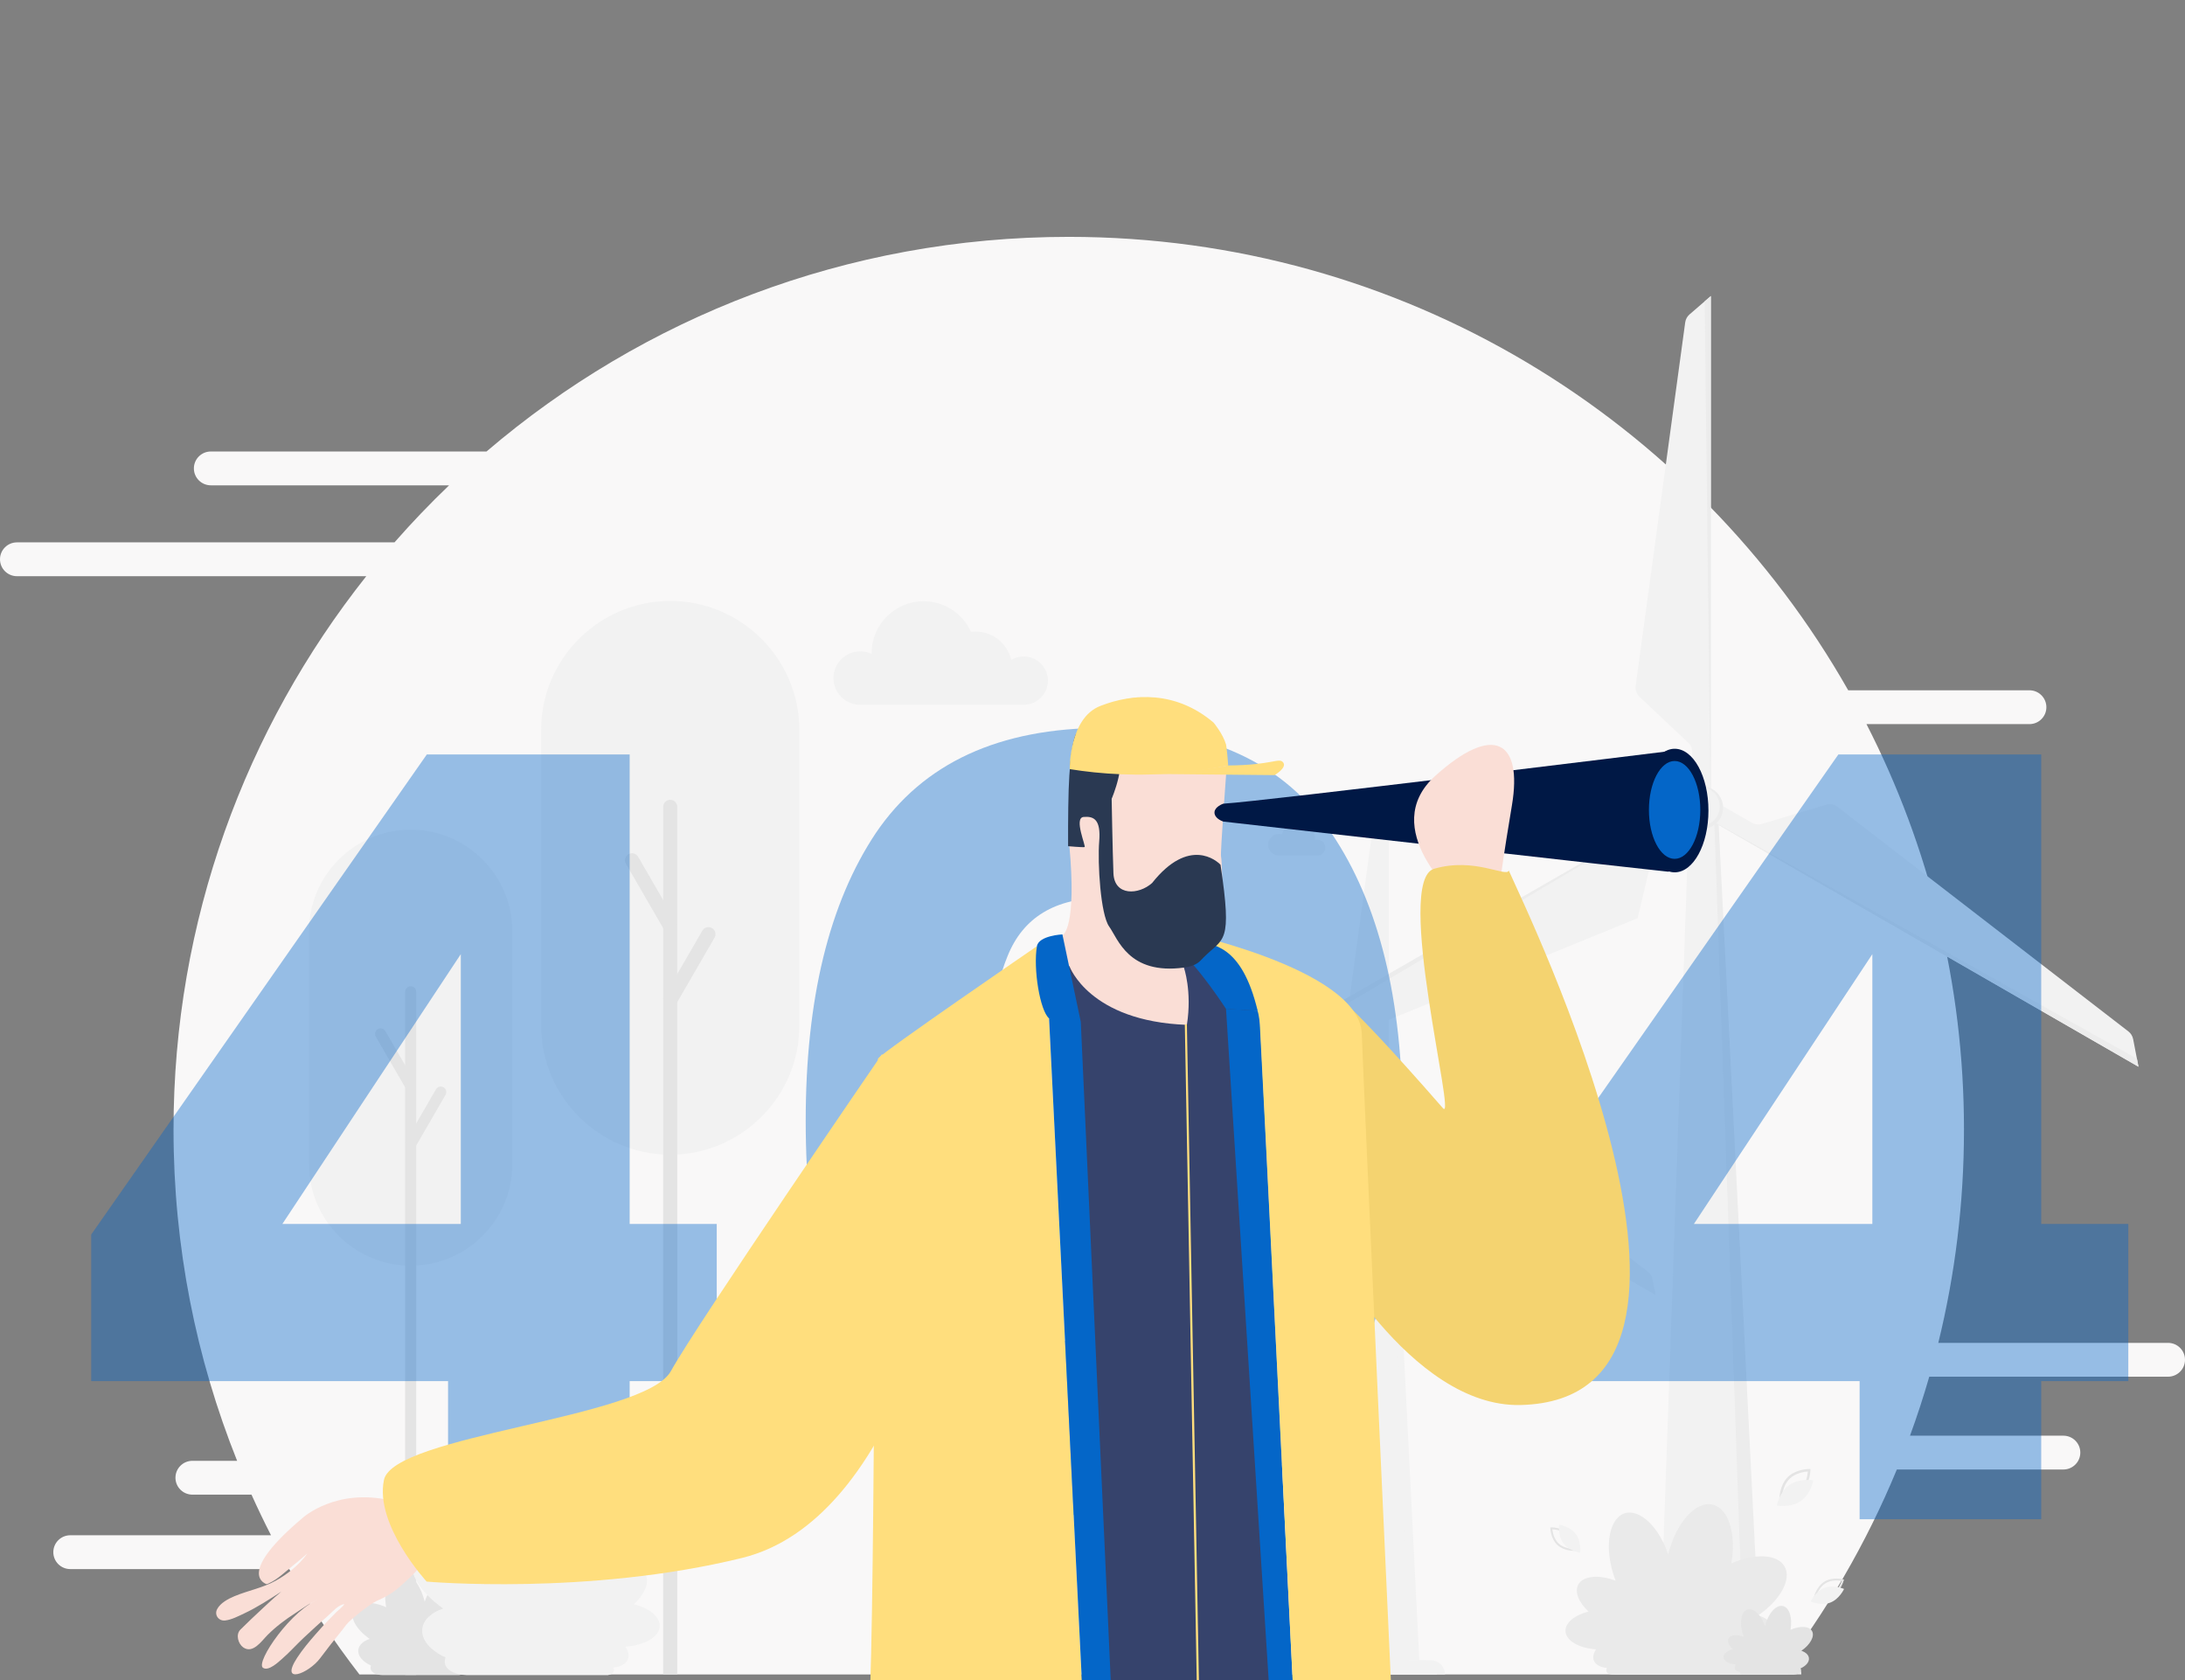 <svg width="502" height="386" viewBox="0 0 502 386" fill="none" xmlns="http://www.w3.org/2000/svg">
<rect x="0" y="0" width="502" height="386" fill="#808080" stroke="none"/>
<g clip-path="url(#clip0_85_889)">
<path d="M498.102 308.489H445.321C449.176 292.796 451.221 276.394 451.221 259.517C451.221 225.97 443.143 194.306 428.822 166.349H466.254C468.408 166.349 470.152 164.61 470.152 162.462C470.152 160.317 468.408 158.575 466.254 158.575H424.624C389.297 96.385 322.336 54.413 245.543 54.413C194.466 54.413 147.74 72.982 111.776 103.718H48.441C46.289 103.718 44.543 105.459 44.543 107.605C44.543 109.75 46.289 111.491 48.441 111.491H103.179C98.808 115.673 94.623 120.046 90.634 124.595H3.898C1.746 124.595 0 126.334 0 128.482C0 130.629 1.746 132.368 3.898 132.368H84.151C56.423 167.321 39.866 211.489 39.866 259.517C39.866 286.393 45.053 312.063 54.478 335.585H44.209C42.057 335.585 40.311 337.324 40.311 339.471C40.311 341.619 42.057 343.358 44.209 343.358H57.781C59.2 346.509 60.694 349.621 62.264 352.686H16.147C13.993 352.686 12.249 354.425 12.249 356.572C12.249 358.72 13.993 360.459 16.147 360.459H66.46C71.267 368.921 76.659 377.01 82.583 384.667H408.504C419.575 370.353 428.791 354.538 435.796 337.583H474.049C476.203 337.583 477.947 335.844 477.947 333.697C477.947 331.549 476.203 329.81 474.049 329.81H438.82C440.446 325.364 441.925 320.846 443.245 316.262H498.102C500.256 316.262 502 314.523 502 312.376C502 310.228 500.256 308.489 498.102 308.489Z" fill="#F9F8F8"/>
<path d="M331.988 384.656H307.071C307.071 382.862 308.529 381.407 310.329 381.407H328.732C330.529 381.407 331.988 382.862 331.988 384.656Z" fill="#F2F2F2"/>
<path d="M326.084 381.407H312.973L317.235 260.29L320.097 262.187L326.084 381.407Z" fill="#F2F2F2"/>
<path d="M330.133 384.656H305.216C305.216 382.862 306.674 381.407 308.474 381.407H326.877C328.674 381.407 330.133 382.862 330.133 384.656Z" fill="#F2F2F2"/>
<path d="M317.674 261.361L380.371 297.458L379.685 293.904C379.549 293.202 379.164 292.576 378.598 292.139L337.638 260.521C336.888 259.942 335.906 259.759 334.997 260.03L326.779 262.478C326.004 262.709 325.166 262.611 324.467 262.207L319.006 259.062L317.674 261.361Z" fill="#F2F2F2"/>
<path d="M316.345 259.064L253.648 295.161L257.071 296.345C257.75 296.58 258.494 296.56 259.16 296.287L307.086 276.727C307.968 276.368 308.623 275.606 308.844 274.68L310.824 266.373C311.011 265.585 311.518 264.908 312.222 264.501L317.677 261.361L316.345 259.064Z" fill="#F2F2F2"/>
<path d="M319.004 259.064V186.87L316.262 189.236C315.719 189.704 315.367 190.353 315.271 191.063L308.294 242.238C308.164 243.178 308.498 244.122 309.191 244.772L315.42 250.64C316.011 251.195 316.345 251.968 316.345 252.779V259.064H319.004Z" fill="#F2F2F2"/>
<path d="M323.692 381.407H311.659L315.919 260.29H319.431L323.692 381.407Z" fill="#F2F2F2"/>
<path d="M320.68 261.022C321.071 259.37 320.045 257.715 318.389 257.325C316.732 256.934 315.072 257.958 314.68 259.61C314.289 261.262 315.315 262.917 316.972 263.307C318.629 263.697 320.289 262.674 320.68 261.022Z" fill="#F2F2F2"/>
<path d="M317.465 262.911C319.017 262.911 320.276 261.656 320.276 260.108C320.276 258.56 319.017 257.305 317.465 257.305C315.913 257.305 314.654 258.56 314.654 260.108C314.654 261.656 315.913 262.911 317.465 262.911Z" fill="#F2F2F2"/>
<path d="M254.759 295.545L314.654 260.108L314.601 260.068L253.648 295.161L254.759 295.545Z" fill="#F2F2F2"/>
<path d="M323.692 380.621H311.685V381.407H323.692V380.621Z" fill="#F2F2F2"/>
<path d="M318.115 187.639L318.939 257.574L319.004 257.547V186.87L318.115 187.639Z" fill="#F2F2F2"/>
<path d="M380.15 296.305L319.427 262.298L319.418 262.365L380.371 297.458L380.15 296.305Z" fill="#F2F2F2"/>
<path d="M413.847 384.656H373.957C373.957 381.785 376.291 379.455 379.173 379.455H408.633C411.513 379.455 413.847 381.782 413.847 384.656Z" fill="#ECECEC"/>
<path d="M404.4 379.455H383.406L390.228 185.549L394.814 188.589L404.4 379.455Z" fill="#ECECEC"/>
<path d="M410.881 384.656H370.99C370.99 381.785 373.324 379.455 376.206 379.455H405.667C408.544 379.455 410.881 381.782 410.881 384.656Z" fill="#F2F2F2"/>
<path d="M390.934 187.263L491.31 245.055L490.087 238.714C489.951 238.012 489.564 237.383 488.998 236.946L422.179 185.364C421.428 184.785 420.444 184.603 419.535 184.874L404.783 189.269C404.008 189.5 403.17 189.402 402.469 188.998L393.068 183.585L390.934 187.263Z" fill="#F2F2F2"/>
<path d="M388.805 183.585L288.43 241.374L294.548 243.489C295.225 243.722 295.966 243.702 296.63 243.431L376.233 210.943L380.435 193.307L390.936 187.261L388.805 183.585Z" fill="#F2F2F2"/>
<path d="M393.061 183.585V68.005L388.166 72.23C387.622 72.698 387.271 73.349 387.173 74.057L375.79 157.549C375.66 158.489 375.997 159.433 376.687 160.086L387.876 170.624C388.467 171.179 388.801 171.954 388.801 172.763V183.585H393.061Z" fill="#F2F2F2"/>
<path d="M400.567 379.455H381.302L388.123 185.549H393.745L400.567 379.455Z" fill="#F2F2F2"/>
<path d="M395.501 187.426C396.544 184.916 395.348 182.039 392.831 180.999C390.314 179.959 387.428 181.151 386.386 183.661C385.343 186.171 386.538 189.049 389.055 190.089C391.573 191.129 394.458 189.937 395.501 187.426Z" fill="#ECECEC"/>
<path d="M394.764 186.972C395.715 184.683 394.625 182.058 392.33 181.11C390.034 180.162 387.402 181.249 386.451 183.538C385.5 185.827 386.591 188.452 388.886 189.4C391.182 190.348 393.813 189.261 394.764 186.972Z" fill="#F2F2F2"/>
<path d="M290.209 241.992L386.099 185.26L386.014 185.193L288.43 241.377L290.209 241.992Z" fill="#ECECEC"/>
<path d="M400.569 378.196H381.346V379.455H400.569V378.196Z" fill="#ECECEC"/>
<path d="M391.64 69.238L392.961 181.2L393.061 181.16V68.005L391.64 69.238Z" fill="#ECECEC"/>
<path d="M490.953 243.209L393.74 188.765L393.727 188.871L491.31 245.055L490.953 243.209Z" fill="#ECECEC"/>
<path d="M94.351 290.773C81.507 290.773 70.997 280.292 70.997 267.484V213.877C70.997 201.069 81.507 190.588 94.351 190.588C107.195 190.588 117.705 201.069 117.705 213.877V267.484C117.703 280.292 107.195 290.773 94.351 290.773Z" fill="#F2F2F2"/>
<path d="M95.625 384.772H93.077V227.838C93.077 227.136 93.647 226.567 94.351 226.567C95.055 226.567 95.625 227.136 95.625 227.838V384.772Z" fill="#E4E4E4"/>
<path d="M95.625 249.108L88.54 236.87C88.189 236.262 87.409 236.055 86.801 236.406C86.191 236.757 85.984 237.534 86.336 238.141L93.42 250.378L95.625 249.108Z" fill="#E4E4E4"/>
<path d="M95.282 263.744L102.367 251.506C102.719 250.898 102.509 250.123 101.901 249.772C101.291 249.421 100.514 249.63 100.162 250.236L93.077 262.473L95.282 263.744Z" fill="#E4E4E4"/>
<path d="M153.985 265.265C137.676 265.265 124.331 251.957 124.331 235.693V167.621C124.331 151.357 137.676 138.049 153.985 138.049C170.295 138.049 183.64 151.357 183.64 167.621V235.693C183.64 251.957 170.295 265.265 153.985 265.265Z" fill="#F2F2F2"/>
<path d="M155.602 384.63H152.366V185.347C152.366 184.456 153.09 183.734 153.983 183.734C154.876 183.734 155.6 184.456 155.6 185.347V384.63H155.602Z" fill="#E4E4E4"/>
<path d="M155.602 212.356L146.607 196.818C146.159 196.047 145.17 195.783 144.397 196.227C143.625 196.673 143.36 197.66 143.805 198.43L152.801 213.968L155.602 212.356Z" fill="#E4E4E4"/>
<path d="M155.17 230.943L164.166 215.405C164.613 214.634 164.348 213.646 163.573 213.202C162.8 212.755 161.809 213.02 161.364 213.793L152.368 229.33L155.17 230.943Z" fill="#E4E4E4"/>
<path d="M108.756 375.964C110.117 374.689 110.738 373.232 110.202 372.208C109.538 370.94 107.315 370.744 104.943 371.637C105.064 371.328 105.177 371.011 105.28 370.684C106.545 366.658 105.821 362.849 103.667 362.176C101.567 361.521 98.879 364.086 97.574 367.946C96.493 363.524 93.716 360.406 91.335 360.966C89.095 361.492 87.997 365.09 88.716 369.214C85.433 367.768 82.264 367.884 81.255 369.627C80.211 371.433 81.839 374.362 84.939 376.497C83.469 376.987 82.458 377.887 82.32 379.013C82.151 380.397 83.34 381.762 85.229 382.606C85.124 382.875 85.095 383.146 85.157 383.406C85.353 384.241 86.416 384.756 87.801 384.81V384.814H88.008C88.013 384.814 88.019 384.814 88.024 384.814H105.54V384.798C105.881 384.754 106.137 384.61 106.224 384.379C106.282 384.225 106.257 384.05 106.166 383.877C107.088 383.788 107.783 383.424 108.01 382.817C108.188 382.344 108.055 381.798 107.685 381.263C110.079 381.103 111.921 380.057 111.979 378.709C112.035 377.527 110.694 376.454 108.756 375.964Z" fill="#E4E4E4"/>
<path d="M145.631 368.539C148.134 366.194 149.277 363.515 148.29 361.63C147.07 359.295 142.981 358.938 138.618 360.581C138.841 360.015 139.048 359.431 139.237 358.829C141.562 351.424 140.235 344.419 136.27 343.18C132.406 341.974 127.467 346.694 125.066 353.79C123.077 345.657 117.972 339.924 113.596 340.95C109.476 341.916 107.456 348.535 108.781 356.119C102.743 353.461 96.917 353.672 95.061 356.879C93.139 360.199 96.133 365.587 101.836 369.514C99.133 370.418 97.273 372.07 97.019 374.142C96.707 376.688 98.897 379.199 102.369 380.75C102.177 381.245 102.126 381.742 102.237 382.222C102.6 383.757 104.549 384.705 107.101 384.805V384.814H107.482C107.491 384.814 107.502 384.814 107.511 384.814H139.727V384.785C140.355 384.703 140.825 384.439 140.983 384.014C141.09 383.73 141.043 383.41 140.878 383.088C142.573 382.924 143.849 382.255 144.268 381.141C144.596 380.272 144.351 379.266 143.671 378.28C148.077 377.987 151.46 376.061 151.569 373.585C151.662 371.411 149.195 369.438 145.631 368.539Z" fill="#F2F2F2"/>
<path d="M364.957 370.214C362.727 368.124 361.709 365.741 362.587 364.061C363.674 361.983 367.315 361.665 371.199 363.129C371.001 362.625 370.816 362.103 370.649 361.57C368.578 354.976 369.761 348.737 373.291 347.635C376.732 346.56 381.13 350.765 383.268 357.083C385.039 349.843 389.584 344.737 393.482 345.652C397.152 346.514 398.95 352.406 397.769 359.158C403.146 356.79 408.333 356.979 409.987 359.833C411.698 362.789 409.034 367.586 403.954 371.084C406.362 371.888 408.016 373.361 408.244 375.206C408.522 377.474 406.573 379.708 403.482 381.089C403.653 381.529 403.698 381.973 403.598 382.4C403.275 383.768 401.538 384.612 399.268 384.701V384.71H398.93C398.921 384.71 398.912 384.71 398.903 384.71H370.217V384.685C369.658 384.612 369.239 384.376 369.099 383.999C369.003 383.746 369.046 383.461 369.193 383.175C367.683 383.028 366.547 382.433 366.173 381.44C365.883 380.665 366.099 379.77 366.703 378.895C362.781 378.633 359.767 376.921 359.672 374.715C359.587 372.772 361.785 371.017 364.957 370.214Z" fill="#EAEAEA"/>
<path d="M398.11 378.873C397.21 378.029 396.798 377.065 397.152 376.388C397.591 375.548 399.063 375.419 400.631 376.01C400.551 375.806 400.475 375.595 400.408 375.379C399.571 372.714 400.05 370.196 401.475 369.749C402.865 369.316 404.642 371.013 405.506 373.567C406.221 370.642 408.059 368.579 409.633 368.948C411.117 369.296 411.843 371.677 411.366 374.404C413.538 373.447 415.636 373.525 416.301 374.678C416.992 375.873 415.916 377.811 413.865 379.224C414.838 379.548 415.506 380.143 415.598 380.89C415.709 381.805 414.923 382.709 413.673 383.266C413.742 383.444 413.76 383.624 413.72 383.795C413.591 384.348 412.887 384.687 411.97 384.723V384.725H411.834C411.829 384.725 411.827 384.725 411.823 384.725H400.233V384.714C400.008 384.685 399.838 384.59 399.78 384.436C399.743 384.334 399.758 384.219 399.818 384.103C399.208 384.043 398.749 383.804 398.598 383.402C398.48 383.088 398.569 382.726 398.812 382.373C397.226 382.267 396.01 381.576 395.97 380.683C395.941 379.906 396.829 379.197 398.11 378.873Z" fill="#E4E4E4"/>
<path d="M256.86 371.053C254.759 369.083 253.799 366.838 254.628 365.254C255.652 363.295 259.085 362.995 262.746 364.375C262.559 363.899 262.385 363.409 262.227 362.904C260.276 356.69 261.39 350.809 264.717 349.77C267.96 348.757 272.107 352.719 274.122 358.676C275.79 351.851 280.075 347.038 283.75 347.9C287.209 348.71 288.904 354.265 287.792 360.63C292.861 358.398 297.75 358.576 299.309 361.268C300.922 364.053 298.409 368.577 293.623 371.873C295.893 372.632 297.454 374.018 297.665 375.759C297.928 377.896 296.091 380.003 293.175 381.305C293.338 381.72 293.38 382.138 293.285 382.54C292.982 383.828 291.345 384.623 289.202 384.707V384.714H288.884C288.875 384.714 288.868 384.714 288.859 384.714H261.819V384.69C261.292 384.621 260.9 384.399 260.766 384.043C260.677 383.806 260.715 383.537 260.855 383.266C259.432 383.128 258.361 382.566 258.009 381.631C257.735 380.901 257.94 380.059 258.51 379.231C254.813 378.984 251.971 377.369 251.882 375.291C251.797 373.463 253.869 371.808 256.86 371.053Z" fill="#F2F2F2"/>
<path d="M287.26 376.976C286.071 375.861 285.528 374.589 285.995 373.691C286.577 372.581 288.519 372.412 290.594 373.194C290.487 372.925 290.389 372.648 290.3 372.361C289.196 368.841 289.826 365.51 291.71 364.921C293.548 364.348 295.895 366.591 297.037 369.965C297.982 366.098 300.409 363.373 302.492 363.862C304.452 364.321 305.412 367.466 304.781 371.073C307.652 369.809 310.423 369.909 311.305 371.433C312.218 373.012 310.795 375.573 308.084 377.44C309.369 377.869 310.253 378.655 310.374 379.641C310.523 380.852 309.481 382.044 307.83 382.782C307.922 383.017 307.946 383.253 307.893 383.481C307.721 384.212 306.792 384.663 305.581 384.71V384.714H305.4C305.396 384.714 305.392 384.714 305.387 384.714H290.071V384.701C289.773 384.661 289.55 384.536 289.474 384.334C289.423 384.199 289.445 384.048 289.523 383.895C288.717 383.817 288.111 383.499 287.911 382.968C287.755 382.555 287.873 382.078 288.193 381.609C286.1 381.469 284.49 380.554 284.438 379.377C284.392 378.342 285.565 377.405 287.26 376.976Z" fill="#E4E4E4"/>
<path d="M302.659 192.891C302.467 192.891 302.282 192.92 302.111 192.973C302.118 192.882 302.12 192.791 302.12 192.698C302.12 190.57 300.389 188.845 298.256 188.845C296.485 188.845 294.993 190.033 294.536 191.652C294.32 191.592 294.091 191.559 293.855 191.559C292.472 191.559 291.352 192.676 291.352 194.055C291.352 195.434 292.472 196.551 293.855 196.551C293.899 196.551 293.942 196.549 293.986 196.547V196.554H302.661C303.674 196.554 304.496 195.734 304.496 194.723C304.494 193.711 303.672 192.891 302.659 192.891Z" fill="#F2F2F2"/>
<path d="M235.19 150.806C234.145 150.806 233.167 151.095 232.332 151.593C231.468 147.864 228.118 145.083 224.116 145.083C223.764 145.083 223.417 145.108 223.076 145.15C221.212 141.005 217.038 138.12 212.19 138.12C205.602 138.12 200.263 143.446 200.263 150.014C200.263 150.085 200.266 150.154 200.266 150.225C199.468 149.849 198.577 149.636 197.638 149.636C194.239 149.636 191.484 152.383 191.484 155.773C191.484 159.162 194.239 161.907 197.638 161.907H235.19C238.263 161.907 240.755 159.422 240.755 156.357C240.755 153.292 238.263 150.806 235.19 150.806Z" fill="#F2F2F2"/>
<path d="M177.956 282.975C178.644 282.975 179.286 283.164 179.836 283.492C180.404 281.04 182.606 279.21 185.241 279.21C185.473 279.21 185.7 279.226 185.925 279.255C187.152 276.53 189.896 274.631 193.087 274.631C197.421 274.631 200.934 278.133 200.934 282.455C200.934 282.502 200.934 282.546 200.931 282.593C201.455 282.346 202.043 282.206 202.66 282.206C204.896 282.206 206.706 284.014 206.706 286.242C206.706 288.472 204.894 290.277 202.66 290.277H177.956C175.934 290.277 174.295 288.643 174.295 286.626C174.295 284.609 175.934 282.975 177.956 282.975Z" fill="#F2F2F2"/>
<path d="M423.655 362.856L423.597 363.078C423.591 363.102 423.439 363.673 423.063 364.381C422.713 365.039 422.098 365.938 421.145 366.5C420.192 367.062 419.103 367.164 418.357 367.151C417.555 367.138 416.981 366.993 416.956 366.987L416.733 366.931L416.791 366.709C416.798 366.685 416.949 366.114 417.326 365.405C417.675 364.748 418.29 363.848 419.243 363.287C420.197 362.725 421.286 362.623 422.032 362.636C422.833 362.649 423.408 362.794 423.433 362.8L423.655 362.856ZM417.306 366.591C417.914 366.698 419.582 366.891 420.916 366.107C422.25 365.321 422.887 363.775 423.087 363.191C422.479 363.084 420.811 362.891 419.477 363.675C418.141 364.461 417.504 366.009 417.306 366.591Z" fill="#E4E4E4"/>
<path d="M420.475 368.168C418.355 368.966 415.994 367.911 415.994 367.911C415.994 367.911 417.07 365.563 419.188 364.766C421.308 363.968 423.669 365.023 423.669 365.023C423.669 365.023 422.595 367.373 420.475 368.168Z" fill="#F2F2F2"/>
<path d="M415.94 337.464L415.938 337.748C415.938 337.779 415.927 338.514 415.689 339.48C415.468 340.377 414.998 341.65 414.018 342.616C413.039 343.582 411.756 344.033 410.852 344.242C409.88 344.466 409.141 344.468 409.11 344.468H408.825L408.827 344.184C408.827 344.153 408.838 343.418 409.076 342.452C409.297 341.554 409.767 340.282 410.747 339.316C411.727 338.35 413.01 337.899 413.914 337.69C414.885 337.466 415.624 337.464 415.655 337.464H415.94ZM409.413 343.889C410.181 343.833 412.25 343.562 413.62 342.214C414.992 340.864 415.29 338.805 415.355 338.041C414.586 338.096 412.517 338.367 411.148 339.716C409.776 341.068 409.477 343.125 409.413 343.889Z" fill="#E4E4E4"/>
<path d="M413.718 344.835C411.404 346.436 408.232 345.876 408.232 345.876C408.232 345.876 408.816 342.72 411.132 341.119C413.446 339.518 416.618 340.078 416.618 340.078C416.618 340.078 416.032 343.234 413.718 344.835Z" fill="#F2F2F2"/>
<path d="M121.992 330.01L122.173 330.163C122.193 330.181 122.658 330.581 123.15 331.249C123.607 331.871 124.17 332.851 124.264 333.992C124.357 335.134 123.961 336.191 123.611 336.879C123.235 337.619 122.841 338.09 122.823 338.11L122.669 338.292L122.489 338.139C122.469 338.121 122.003 337.721 121.511 337.053C121.055 336.431 120.491 335.451 120.398 334.31C120.304 333.168 120.7 332.111 121.05 331.423C121.427 330.683 121.821 330.212 121.839 330.192L121.992 330.01ZM122.614 337.606C122.99 337.088 123.923 335.622 123.792 334.03C123.66 332.433 122.502 331.143 122.048 330.692C121.671 331.209 120.738 332.675 120.87 334.268C121.001 335.867 122.159 337.157 122.614 337.606Z" fill="#E4E4E4"/>
<path d="M125.525 335.371C125.311 337.703 123.257 339.422 123.257 339.422C123.257 339.422 121.549 337.361 121.763 335.029C121.977 332.697 124.03 330.978 124.03 330.978C124.03 330.978 125.736 333.039 125.525 335.371Z" fill="#F2F2F2"/>
<path d="M76.928 356.943L77.129 356.93C77.151 356.928 77.665 356.897 78.356 357.012C78.997 357.119 79.912 357.379 80.641 358.009C81.369 358.64 81.752 359.511 81.948 360.128C82.157 360.792 82.198 361.308 82.198 361.33L82.213 361.527L82.013 361.541C81.99 361.543 81.476 361.574 80.785 361.459C80.144 361.352 79.229 361.092 78.501 360.461C77.772 359.831 77.389 358.96 77.193 358.343C76.984 357.679 76.944 357.163 76.944 357.141L76.928 356.943ZM81.774 361.15C81.696 360.619 81.396 359.191 80.378 358.307C79.358 357.423 77.901 357.325 77.362 357.321C77.44 357.852 77.741 359.28 78.759 360.164C79.779 361.048 81.235 361.145 81.774 361.15Z" fill="#E4E4E4"/>
<path d="M82.209 358.103C83.454 359.631 83.229 361.867 83.229 361.867C83.229 361.867 80.986 361.627 79.743 360.099C78.5 358.571 78.723 356.335 78.723 356.335C78.723 356.335 80.964 356.575 82.209 358.103Z" fill="#F2F2F2"/>
<path d="M356.182 350.88L356.407 350.874C356.431 350.874 357.01 350.86 357.778 351.02C358.491 351.169 359.507 351.502 360.295 352.244C361.081 352.986 361.473 353.978 361.663 354.68C361.868 355.435 361.888 356.013 361.888 356.037L361.894 356.262L361.669 356.268C361.645 356.268 361.066 356.282 360.297 356.122C359.585 355.973 358.569 355.64 357.781 354.898C356.995 354.156 356.603 353.163 356.413 352.462C356.208 351.706 356.188 351.129 356.188 351.105L356.182 350.88ZM361.424 355.817C361.36 355.218 361.088 353.603 359.99 352.568C358.888 351.531 357.257 351.353 356.654 351.324C356.718 351.924 356.99 353.539 358.088 354.574C359.191 355.611 360.821 355.789 361.424 355.817Z" fill="#E4E4E4"/>
<path d="M362.05 352.419C363.375 354.189 363.021 356.688 363.021 356.688C363.021 356.688 360.518 356.317 359.193 354.547C357.868 352.777 358.222 350.278 358.222 350.278C358.222 350.278 360.725 350.649 362.05 352.419Z" fill="#F2F2F2"/>
<path opacity="0.4" d="M20.956 317.28V283.608L98.06 173.32H144.664V281.168H164.672V317.28H144.664V349H102.94V317.28H20.956ZM105.868 219.192L64.876 281.168H105.868V219.192ZM185.109 257.5C185.109 229.521 190.477 207.48 201.213 191.376C212.112 175.272 229.598 167.22 253.673 167.22C277.748 167.22 295.153 175.272 305.889 191.376C316.788 207.48 322.237 229.521 322.237 257.5C322.237 285.804 316.788 308.008 305.889 324.112C295.153 340.216 277.748 348.268 253.673 348.268C229.598 348.268 212.112 340.216 201.213 324.112C190.477 308.008 185.109 285.804 185.109 257.5ZM281.245 257.5C281.245 241.071 279.456 228.464 275.877 219.68C272.298 210.733 264.897 206.26 253.673 206.26C242.449 206.26 235.048 210.733 231.469 219.68C227.89 228.464 226.101 241.071 226.101 257.5C226.101 268.561 226.752 277.752 228.053 285.072C229.354 292.229 231.957 298.085 235.861 302.64C239.928 307.032 245.865 309.228 253.673 309.228C261.481 309.228 267.337 307.032 271.241 302.64C275.308 298.085 277.992 292.229 279.293 285.072C280.594 277.752 281.245 268.561 281.245 257.5ZM345.257 317.28V283.608L422.361 173.32H468.965V281.168H488.973V317.28H468.965V349H427.241V317.28H345.257ZM430.169 219.192L389.177 281.168H430.169V219.192Z" fill="#0466C8"/>
<path d="M244.19 214.759C244.19 214.759 247.46 213.23 245.659 193.947C245.813 173.483 244.279 162.334 261.28 160.194C276.289 160.805 281.19 168.135 281.498 172.261C281.806 176.387 281.806 176.383 281.806 176.383C281.806 176.383 280.326 196.137 280.531 196.748C280.735 197.359 280.939 206.114 280.939 206.114C280.939 206.114 281.247 213.037 280.018 215.073C278.793 217.109 276.956 219.756 275.627 220.367C274.298 220.978 272.564 221.896 272.564 221.896C272.564 221.896 275.319 230.74 274.122 235.231C273.302 238.296 243.169 235.641 244.19 214.759Z" fill="#FADED6"/>
<path d="M199.392 394.949C205.352 397.828 212.638 400.796 221.153 403.19C232.036 406.244 241.768 407.594 249.635 408.026C246.748 350.04 243.907 291.939 241.02 233.952L240.952 232.584C240.952 232.584 238.501 228.508 238.774 224.436C239.046 220.36 238.229 217.374 238.229 217.374C238.229 217.374 202.544 241.821 201.727 243.179C200.914 244.536 201.029 391.687 199.392 394.949Z" fill="#FFDE7D"/>
<path d="M96.176 360.117C96.176 360.117 96.115 360.677 93.113 363.378C91.627 364.714 90.258 366.161 86.576 367.757C85.032 368.425 80.336 372.208 79.63 373.155C78.072 375.252 77.212 376.07 73.533 380.96C70.893 384.472 64.138 387.14 68.289 380.796C69.521 378.913 70.99 377.17 72.466 375.473C73.472 374.312 74.511 373.176 75.575 372.065C76.141 371.472 76.718 370.887 77.302 370.312C77.871 369.751 78.706 369.172 79.122 368.504C77.664 368.661 76.227 370.451 75.163 371.362C73.311 372.951 71.527 374.612 69.743 376.273C68.078 377.827 66.573 379.542 64.854 381.035C64.012 381.767 61.716 383.993 60.426 383.139C58.589 381.917 67.068 369.49 73.605 367.25C71.535 367.961 69.743 369.365 67.917 370.533C65.613 372.008 63.407 373.659 61.472 375.595C60.122 376.949 58.091 380.024 55.863 378.431C54.706 377.602 54.115 375.491 55.218 374.38C56.855 372.748 58.539 371.162 60.233 369.59C62.153 367.807 64.084 365.971 66.197 364.414C66.505 364.189 66.871 363.867 67.243 363.767C67.096 364.607 65.334 365.185 64.721 365.578C61.949 367.368 59.108 369.24 56.081 370.654C54.763 371.272 53.18 372.105 51.718 372.265C50.235 372.426 49.196 370.997 49.881 369.672C50.618 368.243 52.453 367.275 53.867 366.686C57.005 365.378 60.34 364.793 63.339 363.131C66.122 361.592 68.776 359.441 70.643 356.852C69.461 357.888 68.246 358.891 67.028 359.884C65.427 361.188 63.7 362.856 61.795 363.71C61.626 363.785 61.34 363.971 61.143 363.885C60.222 363.478 55.014 360.931 69.518 348.707C69.518 348.707 77.18 341.677 89.947 344.735C105.977 348.571 96.176 360.117 96.176 360.117Z" fill="#FADED6"/>
<path d="M216.787 288.902C216.787 288.902 205.89 349.204 170.48 357.898C135.071 366.593 98.024 363.332 98.024 363.332C98.024 363.332 86.039 350.293 88.217 339.97C90.394 329.646 148.142 325.845 154.135 314.979C160.128 304.112 202.623 242.182 202.623 242.182C202.623 242.182 222.779 262.822 216.787 288.902Z" fill="#FFDE7D"/>
<path d="M281.057 184.624C290.277 184.078 383.42 172.564 383.42 172.564C383.42 172.564 385.645 200.431 383.263 200.249C380.877 200.066 281.057 188.736 281.057 188.736C279.714 188.261 278.929 187.403 279.03 186.521C279.169 185.31 280.892 184.681 281.057 184.624Z" fill="#001845"/>
<path d="M377.008 186.203C377.008 194.04 380.479 200.395 384.76 200.395C389.041 200.395 392.512 194.04 392.512 186.203C392.512 178.366 389.041 172.011 384.76 172.011C384.226 172.011 383.703 172.111 383.198 172.3C379.666 173.622 377.008 179.344 377.008 186.203Z" fill="#001845"/>
<path d="M384.738 197.298C387.999 197.298 390.642 192.267 390.642 186.06C390.642 179.853 387.999 174.822 384.738 174.822C381.478 174.822 378.835 179.853 378.835 186.06C378.835 192.267 381.478 197.298 384.738 197.298Z" fill="#0466C8"/>
<path d="M344.798 201.449C344.798 201.449 345.349 197.037 347.366 184.985C349.838 170.218 343.189 166.12 329.753 178.233C316.316 190.347 334.979 206.457 334.979 206.457L344.798 201.449Z" fill="#FADED6"/>
<path d="M303.603 284.737C303.603 284.737 323.839 323.384 349.365 322.766C405.479 321.409 350.454 208.679 346.643 199.988C346.098 201.617 338.744 196.866 329.481 199.581C320.221 202.295 334.753 258.289 331.522 254.588C306.573 226.007 304.556 226.883 304.556 226.883L303.603 284.737Z" fill="#F4D370"/>
<path d="M245.719 221.989C245.719 221.989 250.215 234.62 272.686 235.434C273.911 227.693 271.998 222.274 271.998 222.274L275.444 218.32C275.444 218.32 289.235 220.356 289.848 246.637C290.46 272.917 297.779 402.404 297.779 402.404C289.121 405.072 276.472 407.958 263.505 408.223C260.127 408.291 256.892 408.316 253.754 408.201C250.398 345.896 247.038 283.473 243.678 221.171L245.719 221.989Z" fill="#36436C"/>
<path d="M248.309 234.756L241.023 233.952L249.638 408.026C250.541 408.08 251.462 408.126 252.393 408.166C253.69 408.219 254.958 408.251 256.201 408.269C253.568 350.432 250.939 292.596 248.309 234.756Z" fill="#0466C8"/>
<path d="M297.797 402.422C297.205 402.629 296.586 402.772 295.955 402.968C294.798 403.325 293.681 403.625 292.613 403.879C288.967 346.5 285.32 289.12 281.673 231.741L289.364 232.212L297.797 402.422Z" fill="#0466C8"/>
<path d="M269.283 213.569C269.283 213.569 312.322 222.26 312.867 237.474C313.411 252.684 319.891 393.53 319.891 393.53C317.043 394.838 313.93 396.427 309.671 398.131C305.81 399.678 303.148 400.843 297.797 402.429C297.797 402.429 289.697 238.767 289.443 235.299C288.974 228.994 286.036 224.028 269.283 213.569Z" fill="#FFDE7D"/>
<path d="M244.086 214.655L248.309 234.756C248.309 234.756 242.42 235.134 241.023 233.952C238.931 232.176 237.348 222.55 238.233 217.374C238.652 214.912 244.086 214.655 244.086 214.655Z" fill="#0466C8"/>
<path d="M288.945 232.216C285.205 216.602 278.342 217.12 274.935 216.084C271.894 215.159 266.356 214.659 270.848 218.324C275.344 221.992 281.677 231.769 281.677 231.769" fill="#0466C8"/>
<path d="M245.393 194.39C245.393 194.39 248.764 194.697 249.173 194.594C249.581 194.49 246.619 187.875 248.968 187.671C251.318 187.467 252.952 188.282 252.543 193.272C252.135 198.262 252.851 210.122 254.84 212.873C256.831 215.623 259.253 224.003 272.002 222.278C275.003 221.871 275.623 220.849 276.519 219.949C281.15 215.291 283.171 217.098 280.416 198.67C279.599 197.752 273.166 192.154 264.694 202.846C261.631 205.596 256.014 205.9 255.81 200.606C255.606 195.312 255.402 183.499 255.402 183.499C255.402 183.499 259.181 174.743 256.323 172.096C253.464 169.45 247.339 168.431 247.339 168.431C247.339 168.431 246.239 169.457 245.676 178.191C245.433 181.873 245.365 188.321 245.393 194.39Z" fill="#2A3952"/>
<path d="M275.333 407.308L272.213 235.288L272.686 235.309L275.842 407.244L275.333 407.308Z" fill="#FFDE7D"/>
<path d="M245.777 176.565C245.777 176.565 245.612 164.988 252.78 162.18C260.385 159.201 270.214 158.694 278.815 165.999C278.815 165.999 280.918 168.474 281.681 171.028C281.842 171.571 282.182 175.847 282.182 175.847C277.353 176.851 271.067 177.719 264.39 177.908C262.083 177.976 259.865 177.958 257.748 177.876C253.271 177.705 249.259 177.251 245.773 176.687" fill="#FFDE7D"/>
<path d="M292.828 178.062L260.818 177.755C260.818 177.755 271.615 177.83 282.182 175.847C292.366 175.772 293.899 173.94 294.816 175.161C295.737 176.383 292.828 178.062 292.828 178.062Z" fill="#FFDE7D"/>
</g>
<defs>
<clipPath id="clip0_85_889">
<rect width="502" height="386" fill="white"/>
</clipPath>
</defs>
</svg>
